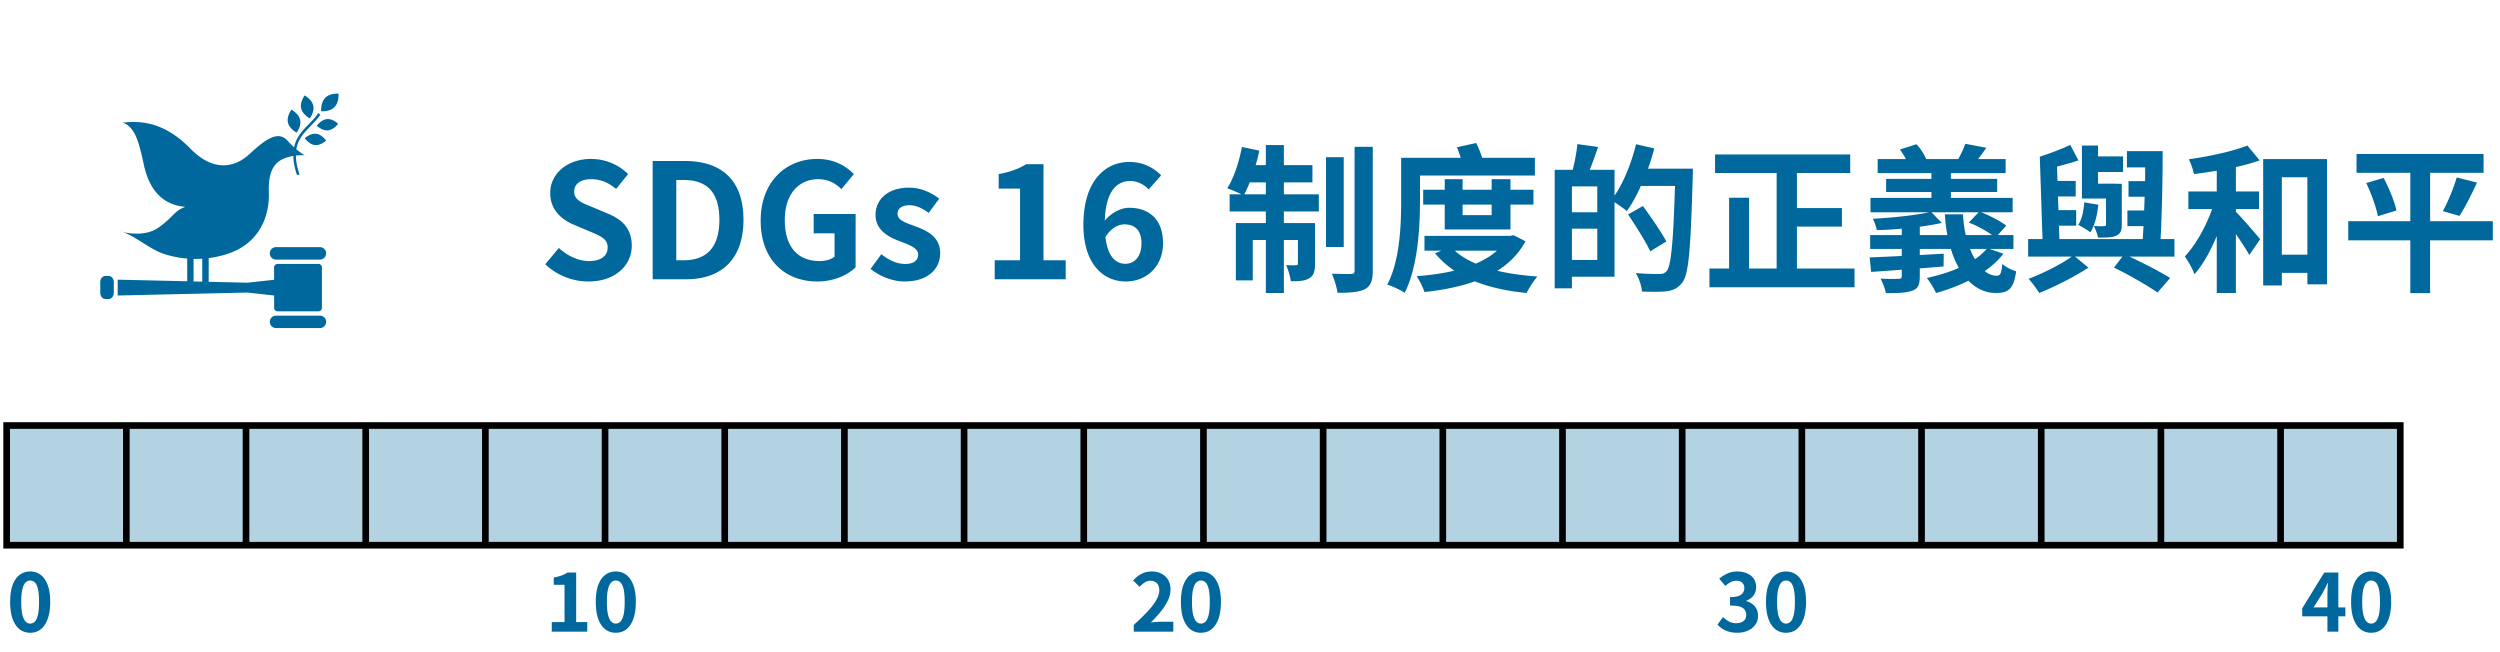 <svg xmlns="http://www.w3.org/2000/svg" width="376" height="98" fill="none"><path fill="#00689D" d="M45.815 14.356s-.736.979-.525 1.933c.215.955 1.304 1.523 1.304 1.523s.74-.978.521-1.932c-.214-.955-1.304-1.524-1.304-1.524M44.614 19.952s.74-.978.521-1.937c-.215-.954-1.304-1.523-1.304-1.523s-.74.979-.525 1.933 1.304 1.523 1.304 1.523M47.645 18.902s.779.788 1.666.708 1.543-.99 1.543-.99-.78-.788-1.666-.708c-.887.08-1.544.99-1.544.99M48.922 14.707c-.72.731-.62 2.028-.62 2.028s1.272.111 1.996-.62c.72-.732.62-2.029.62-2.029s-1.272-.111-1.996.62M47.331 21.813c.883.104 1.714-.656 1.714-.656s-.6-.927-1.483-1.034c-.883-.103-1.714.656-1.714.656s.6.927 1.487 1.03M48.118 37.172h-6.606a.933.933 0 1 0 0 1.869h6.606a.934.934 0 1 0 0-1.87M48.118 47.472h-6.606a.934.934 0 1 0 0 1.869h6.606a.934.934 0 1 0 0-1.87M18.405 34.902a4 4 0 0 0-.458-.12s.171.052.458.12"/><path fill="#00689D" d="M47.876 39.693h-6.121a.533.533 0 0 0-.533.533v1.853l-3.997.438-5.838-.136v-3.567q1.163-.148 2.322-.473c5.62-1.587 6.845-6.232 6.725-9.45-.123-3.272.927-4.545 2.43-5.11.43-.163.86-.262 1.25-.33.015.804.178 1.738.54 2.852q.202-.013.398-.032c-.382-1.142-.54-2.076-.549-2.875.78-.092 1.333-.04 1.333-.04s-.526-.283-1.27-.903c.251-1.55 1.178-2.501 2.128-3.476.525-.537 1.062-1.09 1.492-1.75l-.33-.214c-.402.628-.93 1.165-1.44 1.686-.926.95-1.865 1.92-2.183 3.46-.303-.27-.629-.593-.963-.97-1.388-1.555-3.17-.414-5.715 1.956-2.545 2.366-5.747 2.45-8.873-.752-4.124-4.223-7.723-4.2-10.19-3.957 1.687.72 2.28 2.295 3.135 6.304.895 4.207 3.154 6.108 6.244 6.37-1.718.61-1.802 1.576-4.105 3.166-1.797 1.241-4.327.847-5.353.617 1.881.588 4.113 2.56 6.105 3.249a14.9 14.9 0 0 0 3.64.747v3.413l-10.46-.239v2.382L37.232 44l3.997.441v1.853c0 .295.239.533.533.533h6.12a.533.533 0 0 0 .534-.532v-6.073a.533.533 0 0 0-.533-.533zm-18.764-.748q.65.012 1.308-.036v3.452l-1.308-.031V38.94zM17.116 44.06c0 .501-.35.91-.783.91h-.47c-.429 0-.783-.405-.783-.91v-1.646c0-.502.35-.911.784-.911h.469c.433 0 .783.406.783.91zM88.488 42.336c-2.376 0-4.752-.936-6.48-2.592l2.04-2.448c1.272 1.176 2.952 1.968 4.512 1.968 1.848 0 2.832-.792 2.832-2.04 0-1.32-1.08-1.728-2.664-2.4l-2.376-1.008c-1.8-.744-3.6-2.184-3.6-4.776 0-2.904 2.544-5.136 6.144-5.136 2.064 0 4.128.816 5.568 2.28l-1.8 2.232c-1.128-.936-2.304-1.464-3.768-1.464-1.56 0-2.544.696-2.544 1.872 0 1.272 1.248 1.728 2.76 2.328l2.328.984c2.16.888 3.576 2.256 3.576 4.824 0 2.904-2.424 5.376-6.528 5.376M98.161 42V24.216h4.872c5.424 0 8.784 2.832 8.784 8.832 0 5.976-3.36 8.952-8.592 8.952zm3.552-2.856h1.104c3.312 0 5.376-1.776 5.376-6.096 0-4.344-2.064-5.976-5.376-5.976h-1.104zm21.212 3.192c-4.824 0-8.52-3.216-8.52-9.144 0-5.856 3.792-9.288 8.52-9.288 2.568 0 4.344 1.104 5.496 2.28l-1.872 2.256c-.888-.84-1.896-1.488-3.504-1.488-2.952 0-5.016 2.304-5.016 6.12 0 3.864 1.776 6.192 5.28 6.192.84 0 1.704-.24 2.208-.672v-3.504h-3.144v-2.904h6.312V40.2c-1.2 1.176-3.288 2.136-5.76 2.136m13.124 0c-1.8 0-3.768-.792-5.112-1.896l1.608-2.208c1.2.936 2.352 1.464 3.6 1.464 1.344 0 1.944-.576 1.944-1.416 0-1.008-1.392-1.464-2.808-2.016-1.704-.648-3.6-1.68-3.6-3.936 0-2.4 1.944-4.104 5.016-4.104 1.944 0 3.456.816 4.56 1.656l-1.584 2.136c-.96-.696-1.896-1.152-2.88-1.152-1.224 0-1.8.528-1.8 1.296 0 .984 1.248 1.344 2.664 1.872 1.776.672 3.744 1.56 3.744 4.056 0 2.352-1.848 4.248-5.352 4.248M149.601 42v-2.856h3.816V28.368h-3.216v-2.184c1.776-.336 3-.792 4.128-1.488h2.616v14.448h3.336V42zm19.533-8.256c-.912 0-1.992.504-2.88 1.896.336 2.928 1.536 4.032 3 4.032 1.344 0 2.424-1.032 2.424-3.096 0-1.944-1.008-2.832-2.544-2.832m.192 8.592c-3.36 0-6.384-2.592-6.384-8.52 0-6.6 3.288-9.456 6.888-9.456 2.16 0 3.744.912 4.8 2.016l-1.872 2.112c-.624-.696-1.704-1.272-2.736-1.272-2.04 0-3.72 1.512-3.864 5.976.984-1.224 2.496-1.944 3.648-1.944 2.976 0 5.112 1.704 5.112 5.328 0 3.552-2.544 5.76-5.592 5.76M187.144 29.232h3.24v-1.8h-2.424a22 22 0 0 1-.816 1.8m5.952-1.8v1.8h5.256V31.8h-5.256v1.752h4.68v6.12c0 1.104-.168 1.776-.864 2.184-.672.408-1.584.456-2.784.432-.072-.72-.384-1.728-.696-2.424.672.048 1.272.048 1.488.024.216 0 .288-.048.288-.288v-3.504h-2.112v7.968h-2.712v-7.968h-1.968v6.072h-2.544v-8.616h4.512V31.8h-5.448v-2.568h1.8a22 22 0 0 0-2.16-.912c.984-1.512 1.776-3.936 2.208-6.216l2.616.552a22 22 0 0 1-.552 2.184h1.536v-3.024h2.712v3.024h4.296v2.592zm9-3.792v13.512h-2.664V23.64zm1.632-1.56h2.736v18.624c0 1.536-.312 2.304-1.176 2.784-.888.456-2.28.552-4.128.552-.096-.792-.48-2.04-.84-2.88 1.224.048 2.472.048 2.88.048.384-.024.528-.12.528-.528zm9.84 4.32v3.696c0 4.032-.312 10.032-2.304 13.944-.576-.408-1.872-1.008-2.616-1.224 1.92-3.696 2.088-9.048 2.088-12.696v-6.384h8.952c-.168-.552-.36-1.128-.576-1.584l2.904-.648c.336.672.672 1.488.912 2.232h7.92V26.4zm10.776 4.368h-4.368v1.584h4.368zm2.832 3.744h-9.888v-3.744h-3.24v-2.232h3.24v-1.584h2.688v1.584h4.368v-1.584h2.832v1.584h3.456v2.232h-3.456zm-2.04 3.192H218.8c.84.768 1.92 1.416 3.168 1.944 1.224-.528 2.28-1.152 3.168-1.944m2.52-2.328 1.776.912c-1.008 1.872-2.448 3.312-4.224 4.44 1.824.432 3.84.696 6.024.864-.552.6-1.272 1.752-1.632 2.472-2.928-.288-5.52-.84-7.776-1.752-2.28.816-4.872 1.32-7.584 1.608-.216-.672-.744-1.752-1.176-2.376 1.992-.168 3.912-.408 5.664-.84a13.8 13.8 0 0 1-2.904-2.616l.96-.384h-2.544v-2.232h12.912zm8.76 3.72h3.816v-4.704h-3.816zm3.816-7.176v-3.888h-3.816v3.888zm7.632-6.552h6.744s0 .96-.024 1.296c-.312 10.728-.576 14.544-1.56 15.816-.672.888-1.344 1.152-2.304 1.32-.912.12-2.352.096-3.768.048-.048-.792-.432-1.992-.936-2.784 1.536.144 2.952.144 3.576.144.48 0 .744-.096 1.056-.408.696-.768 1.008-4.368 1.272-12.84h-5.136c-.624 1.44-1.368 2.76-2.112 3.792-.384-.36-1.2-.912-1.848-1.344v11.208h-6.408v1.752h-2.592V25.536h2.712c.312-1.2.6-2.736.696-3.864l3.12.432c-.408 1.2-.84 2.4-1.248 3.432h3.72v3.888c1.392-2.016 2.544-4.92 3.24-7.728l2.736.624a34 34 0 0 1-.936 3.048m2.76 10.944L248.2 37.8c-.672-1.44-2.16-3.792-3.336-5.544l2.232-1.272c1.2 1.656 2.784 3.936 3.528 5.328m19.632 4.08h8.664V43.2h-21.816v-2.808h2.952V29.736h3v10.656h4.152V26.016h-9.264v-2.784h20.328v2.784h-8.016v5.28h6.768v2.784h-6.768zm28.536-2.952h-2.496c.216.552.456 1.08.744 1.536a9.1 9.1 0 0 0 1.752-1.536m-10.056-2.088h4.152a25 25 0 0 1-.384-3.12h2.736c.048 1.104.192 2.136.408 3.12h3.96c-.936-.672-2.304-1.44-3.504-1.872l1.488-1.56h-7.104l1.56 1.608c-.984.216-2.112.408-3.312.576zm10.488 2.088 2.088.72c-.744.984-1.728 1.848-2.808 2.616.576.456 1.176.696 1.8.696.576 0 .72-.432.84-1.776.552.504 1.44.912 2.088 1.104-.384 2.688-1.176 3.264-3.072 3.264-1.584 0-2.952-.672-4.104-1.848a27 27 0 0 1-4.872 1.848c-.264-.576-.936-1.704-1.392-2.256 1.656-.36 3.336-.864 4.824-1.512-.48-.84-.888-1.8-1.2-2.856h-4.68v.912l3.6-.192-.024 1.92-3.576.288v1.224c0 1.272-.264 1.824-1.152 2.136-.936.336-2.16.36-3.936.36a9.3 9.3 0 0 0-.816-2.184c1.032.072 2.352.048 2.712.024.36 0 .48-.096.48-.408v-.96c-1.68.144-3.264.24-4.608.336l-.216-2.184c1.32-.048 3-.12 4.824-.216V37.44h-4.752v-2.088h4.752v-.96c-1.272.12-2.568.192-3.744.216-.096-.48-.36-1.224-.6-1.704 2.928-.168 6.336-.504 8.448-.984h-8.808v-2.16h9.168v-.888h-6.816v-1.968h6.816v-.864H282.4v-2.112h4.248a10 10 0 0 0-.912-1.44l2.496-.792c.6.624 1.2 1.56 1.464 2.232h4.824c.408-.72.84-1.632 1.056-2.304l3.168.6a32 32 0 0 1-1.248 1.704h4.152v2.112h-8.232v.864h6.96v1.968h-6.96v.888h9.288v2.16h-4.752c1.32.504 2.928 1.344 3.792 2.016l-1.272 1.416h2.352v2.088zm17.52-3.696v-3.888h-3.624v-7.968h2.424v1.632h3.768v2.352h-3.768v1.752h2.664v.024h.912v6.096c0 .984-.192 1.392-.84 1.704-.624.288-1.56.288-2.736.288-.096-.552-.384-1.248-.624-1.752.624.048 1.32.048 1.536.024.216 0 .288-.048.288-.264m-3.264-3.312 2.112.36c-.168 1.584-.552 3.144-1.2 4.152-.384-.312-1.32-.864-1.824-1.128.6-.888.792-2.112.912-3.384m13.56 5.52v2.64h-6.768c2.256 1.056 4.656 2.304 6.12 3.216l-1.896 2.184c-1.536-1.056-4.176-2.592-6.552-3.744l1.272-1.656h-7.128l2.016 1.656c-2.064 1.368-5.04 2.856-7.392 3.816a21 21 0 0 0-1.608-2.136c2.112-.792 4.872-2.16 6.48-3.336h-6.552v-2.64h2.16l-.408-12.384c1.512-.48 3.36-1.2 4.584-1.776l1.224 2.328c-1.008.36-2.136.648-3.216.936l.072 2.16h2.736v2.328h-2.664l.072 2.064h2.664v2.328h-2.592l.072 2.016h12.528c.048-.624.072-1.248.12-1.944h-2.424v-2.352h2.52l.072-2.064h-2.424V27.24h2.496c0-.696 0-1.368.024-2.064h-2.76v-2.448h5.376c0 4.272-.12 9.624-.312 13.224zm9.24-4.512v.408c.96.96 3.12 3.48 3.648 4.128l-1.632 2.376c-.456-.816-1.224-2.016-2.016-3.144v8.856h-2.88V35.52c-.96 2.256-2.088 4.32-3.36 5.736-.264-.84-.96-1.968-1.44-2.688 1.632-1.728 3.168-4.488 4.104-7.128h-3.576V28.8h4.272v-3.12c-1.176.192-2.328.36-3.432.504-.12-.648-.456-1.608-.768-2.232 3.12-.432 6.624-1.2 8.808-2.064l1.848 2.232c-1.056.384-2.304.72-3.576 1.008V28.8h3.48v2.64zm6.912 6.864h3.84v-11.64h-3.84zm-2.808-14.376h9.6v18.84h-2.952V41.04h-3.84v1.896h-2.808zm34.536 9.336v2.88h-9.432v7.944h-2.976v-7.944h-9.336v-2.88h9.336v-7.272h-8.088V23.16h19.104v2.832h-8.04v7.272zm-19.032-5.736 2.616-.768c.792 1.536 1.656 3.552 1.92 4.896l-2.784.864c-.24-1.296-.984-3.384-1.752-4.992m14.016 4.944-2.496-.72c.768-1.392 1.632-3.504 2.088-5.064l3.048.768c-.864 1.848-1.824 3.792-2.64 5.016"/><path fill="#00689D" fill-opacity=".3" stroke="#000" d="M1 64h18v18H1zM19 64h18v18H19zM37 64h18v18H37zM55 64h18v18H55zM73 64h18v18H73zM91 64h18v18H91zM109 64h18v18h-18zM127 64h18v18h-18zM145 64h18v18h-18zM163 64h18v18h-18zM181 64h18v18h-18zM199 64h18v18h-18zM217 64h18v18h-18zM235 64h18v18h-18zM253 64h18v18h-18zM271 64h18v18h-18zM289 64h18v18h-18zM307 64h18v18h-18zM325 64h18v18h-18zM343 64h18v18h-18z"/><path fill="#00689D" d="M4.54 95.168q-.9 0-1.584-.516-.672-.528-1.056-1.56-.372-1.044-.372-2.58 0-1.524.372-2.532.384-1.02 1.056-1.524a2.6 2.6 0 0 1 1.584-.504q.912 0 1.584.516.672.504 1.044 1.512.384 1.008.384 2.532 0 1.536-.384 2.58-.372 1.032-1.044 1.56-.672.516-1.584.516m0-1.38q.396 0 .696-.3t.468-1.008q.168-.72.168-1.968 0-1.236-.168-1.932-.168-.708-.468-.984a.97.97 0 0 0-.696-.288q-.372 0-.684.288-.3.276-.48.984-.18.696-.18 1.932 0 1.248.18 1.968.18.708.48 1.008.312.3.684.3M82.984 95v-1.44h1.92v-5.604h-1.62v-1.104a7.5 7.5 0 0 0 1.152-.288q.492-.18.912-.456h1.308v7.452h1.668V95zm9.634.168q-.9 0-1.584-.516-.672-.528-1.056-1.56-.372-1.044-.372-2.58 0-1.524.372-2.532.384-1.02 1.056-1.524a2.6 2.6 0 0 1 1.584-.504q.912 0 1.584.516.672.504 1.044 1.512.384 1.008.384 2.532 0 1.536-.384 2.58-.372 1.032-1.044 1.56-.672.516-1.584.516m0-1.38q.396 0 .696-.3t.468-1.008q.168-.72.168-1.968 0-1.236-.168-1.932-.168-.708-.468-.984a.97.97 0 0 0-.696-.288q-.372 0-.684.288-.3.276-.48.984-.18.696-.18 1.932 0 1.248.18 1.968.18.708.48 1.008.312.3.684.3M170.516 95v-1.02a30 30 0 0 0 2.064-2.004q.864-.924 1.32-1.716.456-.804.456-1.488 0-.432-.156-.756a1.1 1.1 0 0 0-.456-.492q-.288-.18-.72-.18-.48 0-.888.276a4 4 0 0 0-.732.636l-.984-.948q.624-.672 1.272-1.008.66-.348 1.56-.348.84 0 1.464.348.636.336.984.948t.348 1.44q0 .804-.408 1.644a8.4 8.4 0 0 1-1.068 1.656 20 20 0 0 1-1.488 1.632q.348-.048.744-.072.408-.036.72-.036h1.92V95zm10.102.168q-.9 0-1.584-.516-.672-.528-1.056-1.56-.372-1.044-.372-2.58 0-1.524.372-2.532.384-1.02 1.056-1.524a2.6 2.6 0 0 1 1.584-.504q.912 0 1.584.516.672.504 1.044 1.512.384 1.008.384 2.532 0 1.536-.384 2.58-.372 1.032-1.044 1.56-.672.516-1.584.516m0-1.38q.396 0 .696-.3t.468-1.008q.168-.72.168-1.968 0-1.236-.168-1.932-.168-.708-.468-.984a.97.97 0 0 0-.696-.288q-.372 0-.684.288-.3.276-.48.984-.18.696-.18 1.932 0 1.248.18 1.968.18.708.48 1.008.312.3.684.3M261.276 95.168q-.696 0-1.248-.168a3.7 3.7 0 0 1-.984-.432 4 4 0 0 1-.732-.636l.828-1.116q.408.372.888.648.492.264 1.092.264a2 2 0 0 0 .792-.144 1.12 1.12 0 0 0 .72-1.092q0-.444-.216-.756-.204-.324-.732-.492t-1.488-.168v-1.272q.816 0 1.284-.168.468-.18.66-.48.204-.312.204-.708 0-.516-.312-.804-.312-.3-.876-.3-.468 0-.876.216a3.7 3.7 0 0 0-.792.564l-.912-1.092a5.3 5.3 0 0 1 1.236-.78q.648-.3 1.428-.3.852 0 1.5.276.66.276 1.02.804t.36 1.284q0 .72-.384 1.236t-1.092.792v.06q.492.132.888.432.408.288.636.732.24.444.24 1.032 0 .804-.432 1.38-.42.576-1.14.888-.708.3-1.56.3m7.342 0q-.9 0-1.584-.516-.672-.528-1.056-1.56-.372-1.044-.372-2.58 0-1.524.372-2.532.384-1.02 1.056-1.524a2.6 2.6 0 0 1 1.584-.504q.912 0 1.584.516.672.504 1.044 1.512.384 1.008.384 2.532 0 1.536-.384 2.58-.372 1.032-1.044 1.56-.672.516-1.584.516m0-1.38q.396 0 .696-.3t.468-1.008q.168-.72.168-1.968 0-1.236-.168-1.932-.168-.708-.468-.984a.97.97 0 0 0-.696-.288q-.372 0-.684.288-.3.276-.48.984-.18.696-.18 1.932 0 1.248.18 1.968.18.708.48 1.008.312.3.684.3M350.044 95v-5.46q0-.384.024-.912.024-.54.048-.936h-.06q-.156.36-.336.72t-.372.732l-1.38 2.208h4.776v1.344h-6.492v-1.2l3.312-5.388h2.124V95zm6.574.168q-.9 0-1.584-.516-.672-.528-1.056-1.56-.372-1.044-.372-2.58 0-1.524.372-2.532.384-1.02 1.056-1.524a2.6 2.6 0 0 1 1.584-.504q.912 0 1.584.516.672.504 1.044 1.512.384 1.008.384 2.532 0 1.536-.384 2.58-.372 1.032-1.044 1.56-.672.516-1.584.516m0-1.38q.396 0 .696-.3t.468-1.008q.168-.72.168-1.968 0-1.236-.168-1.932-.168-.708-.468-.984a.97.97 0 0 0-.696-.288q-.372 0-.684.288-.3.276-.48.984-.18.696-.18 1.932 0 1.248.18 1.968.18.708.48 1.008.312.3.684.3"/></svg>
